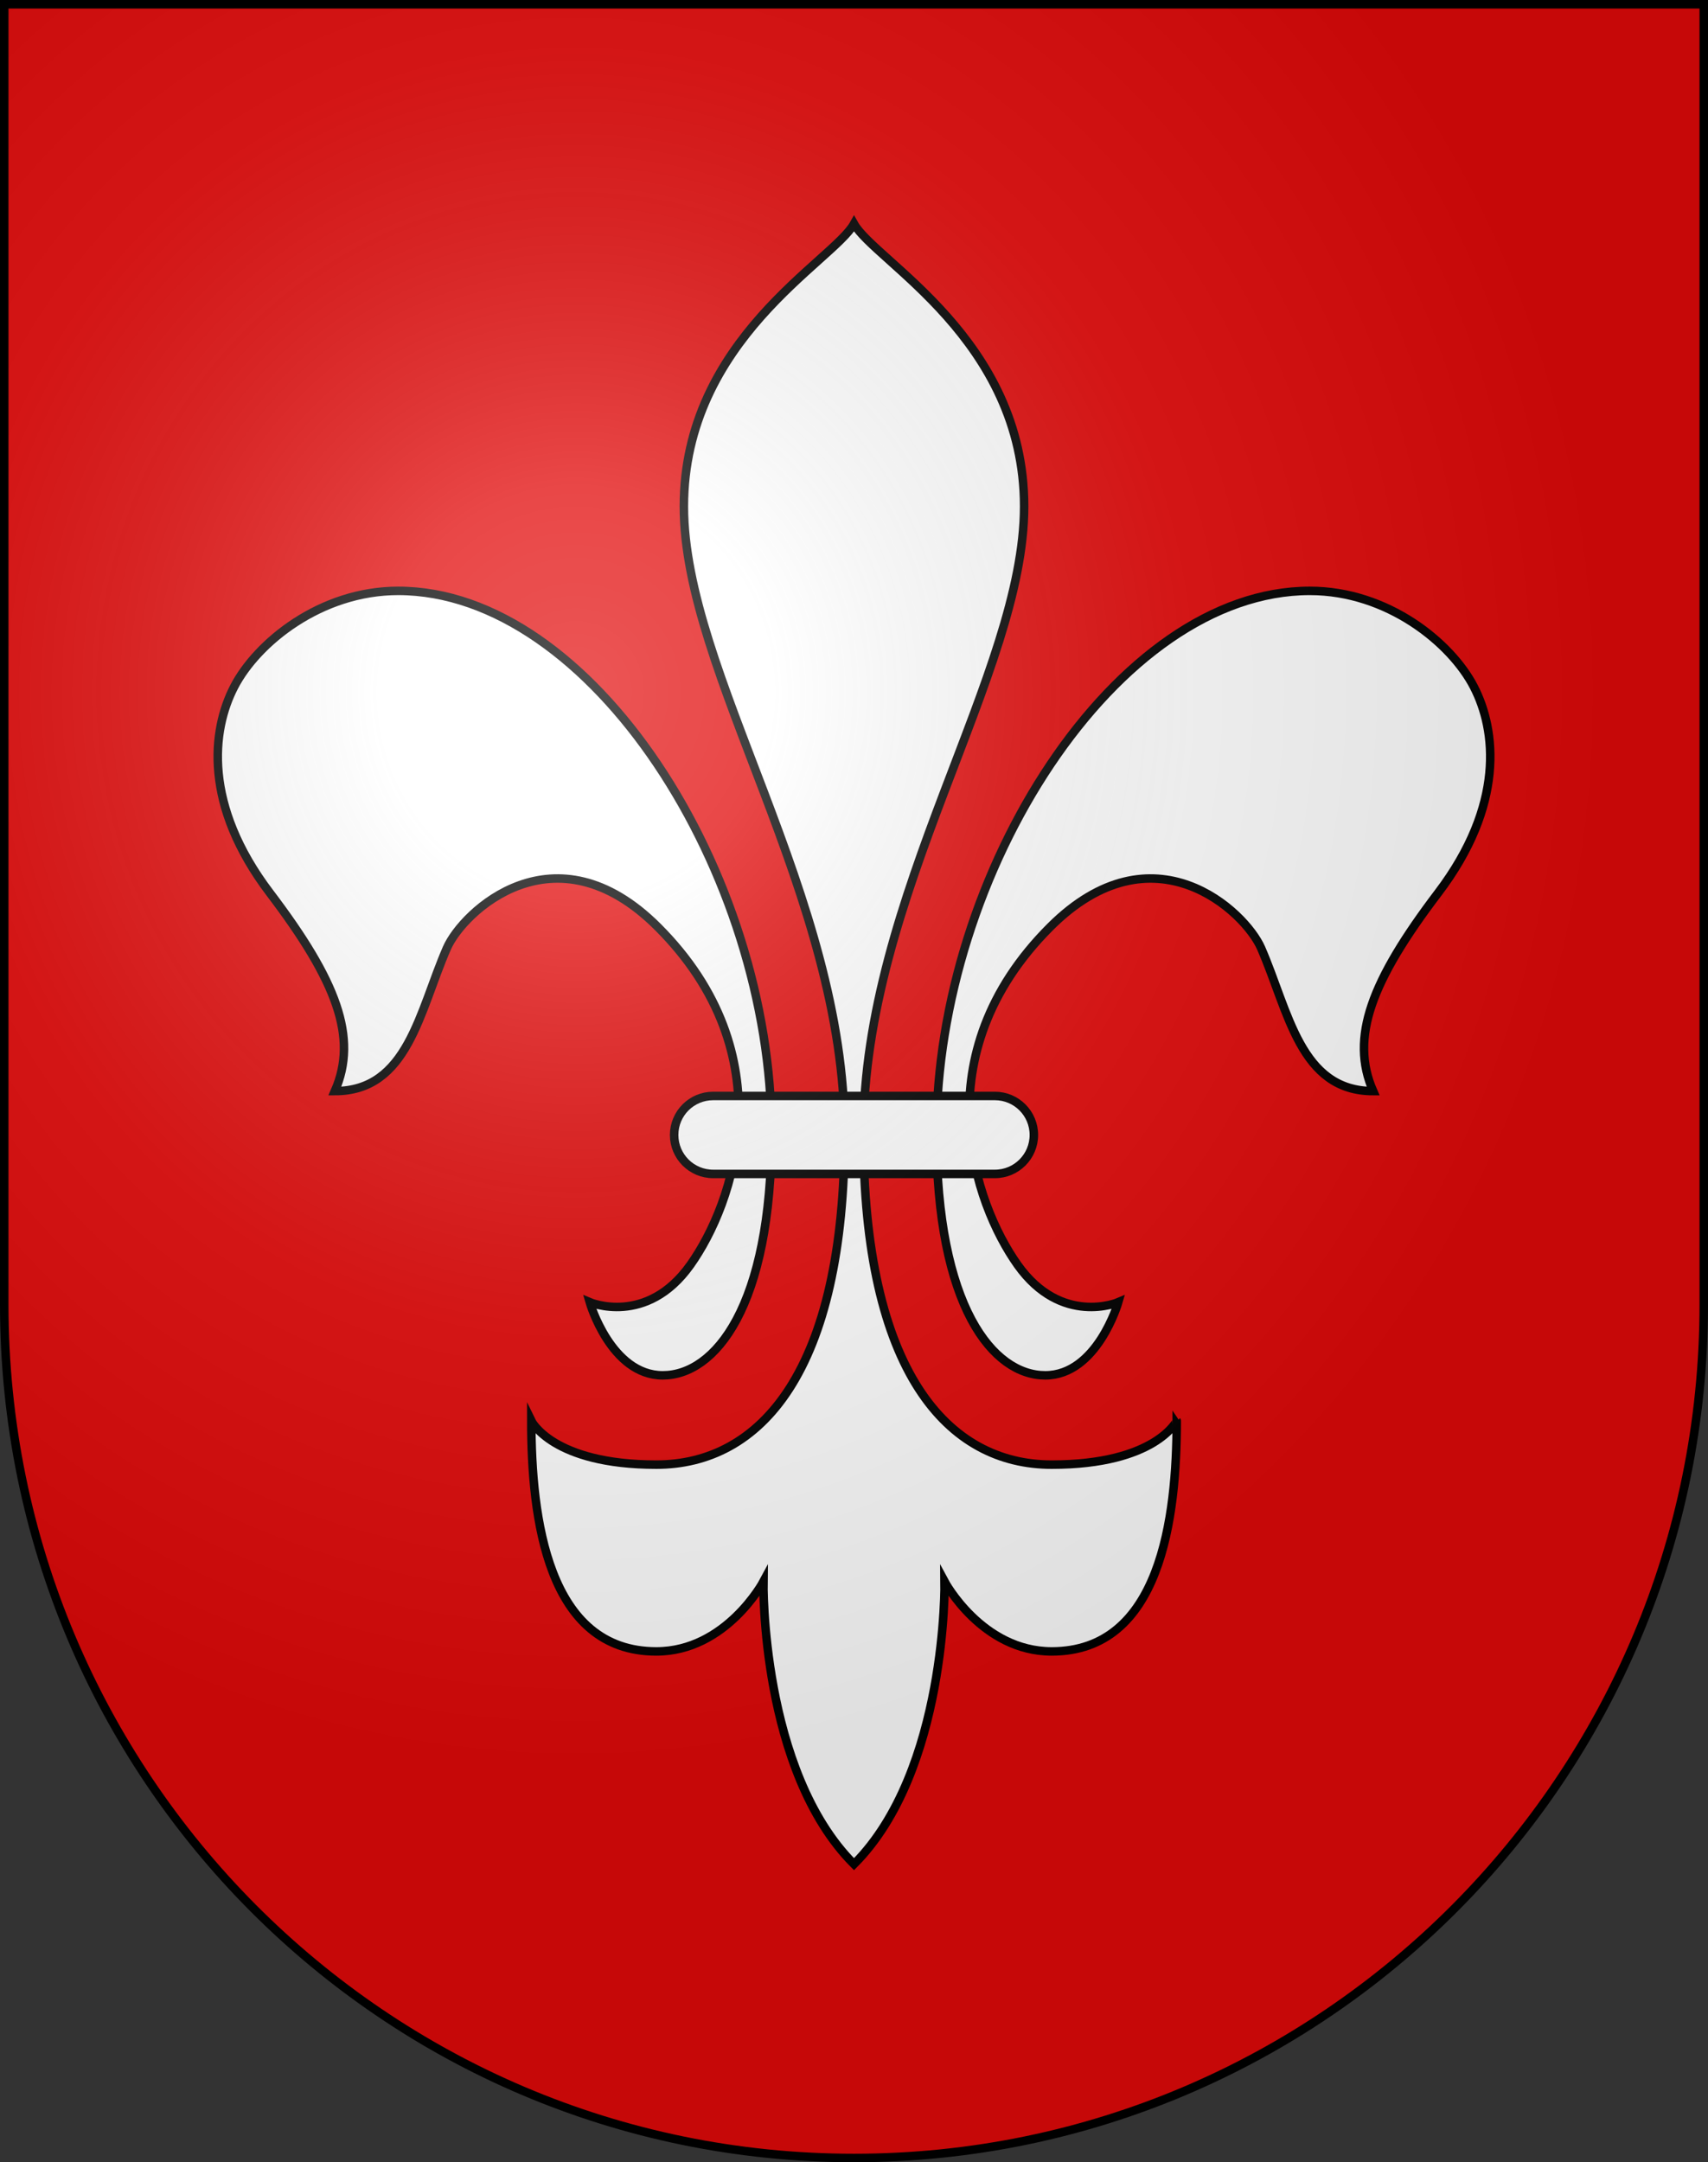 <?xml version="1.0" encoding="UTF-8" standalone="no"?>
<svg
   xmlns:dc="http://purl.org/dc/elements/1.1/"
   xmlns:cc="http://creativecommons.org/ns#"
   xmlns:rdf="http://www.w3.org/1999/02/22-rdf-syntax-ns#"
   xmlns:svg="http://www.w3.org/2000/svg"
   xmlns="http://www.w3.org/2000/svg"
   xmlns:xlink="http://www.w3.org/1999/xlink"
   xmlns:sodipodi="http://sodipodi.sourceforge.net/DTD/sodipodi-0.dtd"
   xmlns:inkscape="http://www.inkscape.org/namespaces/inkscape"
   height="763"
   width="603"
   version="1.0"
   id="svg20"
   sodipodi:version="0.32"
   inkscape:version="0.46"
   sodipodi:docname="Saint_Prex-coat_of_arms.svg"
   sodipodi:docbase="C:\Documents and Settings\Steve\Bureau\Blason Villages Suisse pour Wikipédia (par Delta-9)"
   inkscape:output_extension="org.inkscape.output.svg.inkscape">
  <rect width="100%" height="100%" fill="#333333" stroke="none"/>
  <defs
     id="defs29">
    <inkscape:perspective
       sodipodi:type="inkscape:persp3d"
       inkscape:vp_x="0 : 381.5 : 1"
       inkscape:vp_y="0 : 1000 : 0"
       inkscape:vp_z="603 : 381.5 : 1"
       inkscape:persp3d-origin="301.5 : 254.33333 : 1"
       id="perspective28" />
    <linearGradient
       id="linearGradient2893">
      <stop
         style="stop-color:#ffffff;stop-opacity:0.314;"
         offset="0"
         id="stop2895" />
      <stop
         id="stop2897"
         offset="0.19"
         style="stop-color:#ffffff;stop-opacity:0.251;" />
      <stop
         style="stop-color:#6b6b6b;stop-opacity:0.125;"
         offset="0.6"
         id="stop2901" />
      <stop
         style="stop-color:#000000;stop-opacity:0.125;"
         offset="1"
         id="stop2899" />
    </linearGradient>
    <linearGradient
       id="linearGradient2955">
      <stop
         style="stop-color:white;stop-opacity:0;"
         offset="0"
         id="stop2965" />
      <stop
         style="stop-color:black;stop-opacity:0.646;"
         offset="1"
         id="stop2959" />
    </linearGradient>
    <radialGradient
       inkscape:collect="always"
       xlink:href="#linearGradient2893"
       id="radialGradient3236"
       gradientUnits="userSpaceOnUse"
       gradientTransform="matrix(1.215,1.531577e-24,1.464684e-23,1.267,-839.192,-490.489)"
       cx="858.042"
       cy="579.933"
       fx="858.042"
       fy="579.933"
       r="300" />
    <inkscape:perspective
       id="perspective2496"
       inkscape:persp3d-origin="297.63751 : 280.63 : 1"
       inkscape:vp_z="595.27502 : 420.94501 : 1"
       inkscape:vp_y="0 : 1000 : 0"
       inkscape:vp_x="0 : 420.94501 : 1"
       sodipodi:type="inkscape:persp3d" />
  </defs>
  <sodipodi:namedview
     inkscape:window-height="900"
     inkscape:window-width="1235"
     inkscape:pageshadow="2"
     inkscape:pageopacity="0.0"
     guidetolerance="10.0"
     gridtolerance="10.0"
     objecttolerance="10.0"
     borderopacity="1.0"
     bordercolor="#666666"
     pagecolor="#ffffff"
     id="base"
     inkscape:zoom="0.86797494"
     inkscape:cx="298.74809"
     inkscape:cy="379.51429"
     inkscape:window-x="1304"
     inkscape:window-y="8"
     inkscape:current-layer="layer2"
     showgrid="false"
     showguides="true"
     inkscape:guide-bbox="true">
    <sodipodi:guide
       orientation="horizontal"
       position="761.5"
       id="guide1885" />
    <sodipodi:guide
       orientation="vertical"
       position="1.5"
       id="guide1887" />
    <sodipodi:guide
       orientation="horizontal"
       position="1.5"
       id="guide1889" />
    <sodipodi:guide
       orientation="vertical"
       position="601.5"
       id="guide1891" />
    <sodipodi:guide
       orientation="vertical"
       position="301.501"
       id="guide1893" />
  </sodipodi:namedview>
  <desc
     id="desc22">Coat of Arms of Canton of Freiburg (Fribourg)</desc>
  <g
     inkscape:groupmode="layer"
     id="layer1"
     inkscape:label="Fond écu"
     style="opacity:1;display:inline"
     sodipodi:insensitive="true">
    <path
       d="M 1.502,1.501 L 1.502,460.37 C 1.502,626.681 135.816,761.501 301.502,761.501 C 467.188,761.501 601.502,626.681 601.502,460.37 L 601.502,1.501 L 1.502,1.501 z"
       id="path2503"
       style="opacity:1;fill:#e20909" />
  </g>
  <g
     inkscape:groupmode="layer"
     id="layer2"
     inkscape:label="Meubles"
     style="opacity:1;display:inline"
     sodipodi:insensitive="true">
    <path
       id="path2487"
       d="M 371.306,516.837 C 334.626,516.837 304.826,484.17 304.826,399.922 C 304.826,315.673 361.563,237.73 361.563,178.699 C 361.563,119.668 308.837,92.158 301.501,78.977 C 294.166,92.159 241.439,119.668 241.439,178.699 C 241.439,237.73 298.177,315.673 298.177,399.922 C 298.177,484.17 268.376,516.837 231.696,516.837 C 195.017,516.837 187.567,501.363 187.567,501.363 C 187.567,535.751 193.298,582.745 231.696,582.745 C 256.341,582.745 269.522,558.101 269.522,558.101 C 269.522,558.101 268.49,624.811 301.501,657.824 C 334.513,624.811 333.48,558.101 333.48,558.101 C 333.48,558.101 346.662,582.745 371.305,582.745 C 409.703,582.745 415.436,535.751 415.436,501.363 C 415.437,501.364 407.985,516.837 371.306,516.837 z M 232.27,327.137 C 277.413,372.281 259.206,424.566 243.732,446.345 C 228.258,468.123 208.199,459.526 208.199,459.526 C 208.199,459.526 215.649,485.317 233.989,485.317 C 252.328,485.317 272.387,461.246 272.387,399.922 C 272.387,307.651 208.771,208.501 140.57,208.501 C 113.061,208.501 90.709,226.841 82.686,242.315 C 74.662,257.789 71.796,284.152 95.294,315.101 C 118.792,346.05 126.529,366.108 118.218,385.021 C 144.009,385.021 148.021,356.938 157.763,334.586 C 163.397,321.664 195.876,290.744 232.27,327.137 z M 520.316,242.315 C 512.294,226.841 489.941,208.501 462.431,208.501 C 394.231,208.501 330.615,307.65 330.615,399.922 C 330.615,461.245 350.675,485.317 369.013,485.317 C 387.354,485.317 394.804,459.526 394.804,459.526 C 394.804,459.526 374.745,468.124 359.271,446.345 C 343.797,424.566 325.588,372.28 370.734,327.137 C 407.126,290.744 439.606,321.665 445.238,334.587 C 454.981,356.939 458.993,385.022 484.784,385.022 C 476.473,366.109 484.211,346.05 507.708,315.102 C 531.205,284.153 528.339,257.789 520.316,242.315 z"
       stroke-miterlimit="20"
       style="fill:#ffffff;fill-opacity:1;stroke:#000000;stroke-width:3;stroke-miterlimit:20" />
    <path
       id="path2489"
       d="M 351.247,386.741 L 251.755,386.741 C 244.158,386.741 238,392.899 238,400.496 C 238,408.092 244.158,414.251 251.755,414.251 L 351.247,414.251 C 358.843,414.251 365.002,408.092 365.002,400.496 C 365.002,392.899 358.843,386.741 351.247,386.741 z"
       stroke-miterlimit="20"
       style="fill:#ffffff;fill-opacity:1;stroke:#000000;stroke-width:3;stroke-miterlimit:20" />
  </g>
  <g
     inkscape:groupmode="layer"
     id="layer3"
     inkscape:label="Reflet final"
     style="display:inline"
     sodipodi:insensitive="true">
    <path
       style="fill:url(#radialGradient3236);fill-opacity:1"
       d="M 1.5,1.5 L 1.5,460.368 C 1.5,626.679 135.815,761.5 301.5,761.5 C 467.185,761.5 601.5,626.679 601.5,460.368 L 601.5,1.5 L 1.5,1.5 z"
       id="path2346" />
  </g>
  <g
     inkscape:groupmode="layer"
     id="layer4"
     inkscape:label="Contour final"
     style="display:inline"
     sodipodi:insensitive="true">
    <path
       style="fill:none;fill-opacity:1;stroke:#000000;stroke-width:3;stroke-miterlimit:4;stroke-dasharray:none;stroke-opacity:1"
       d="M 1.5,1.5 L 1.5,460.368 C 1.5,626.679 135.815,761.5 301.5,761.5 C 467.185,761.5 601.5,626.679 601.5,460.368 L 601.5,1.5 L 1.5,1.5 z"
       id="path3239" />
  </g>
</svg>
